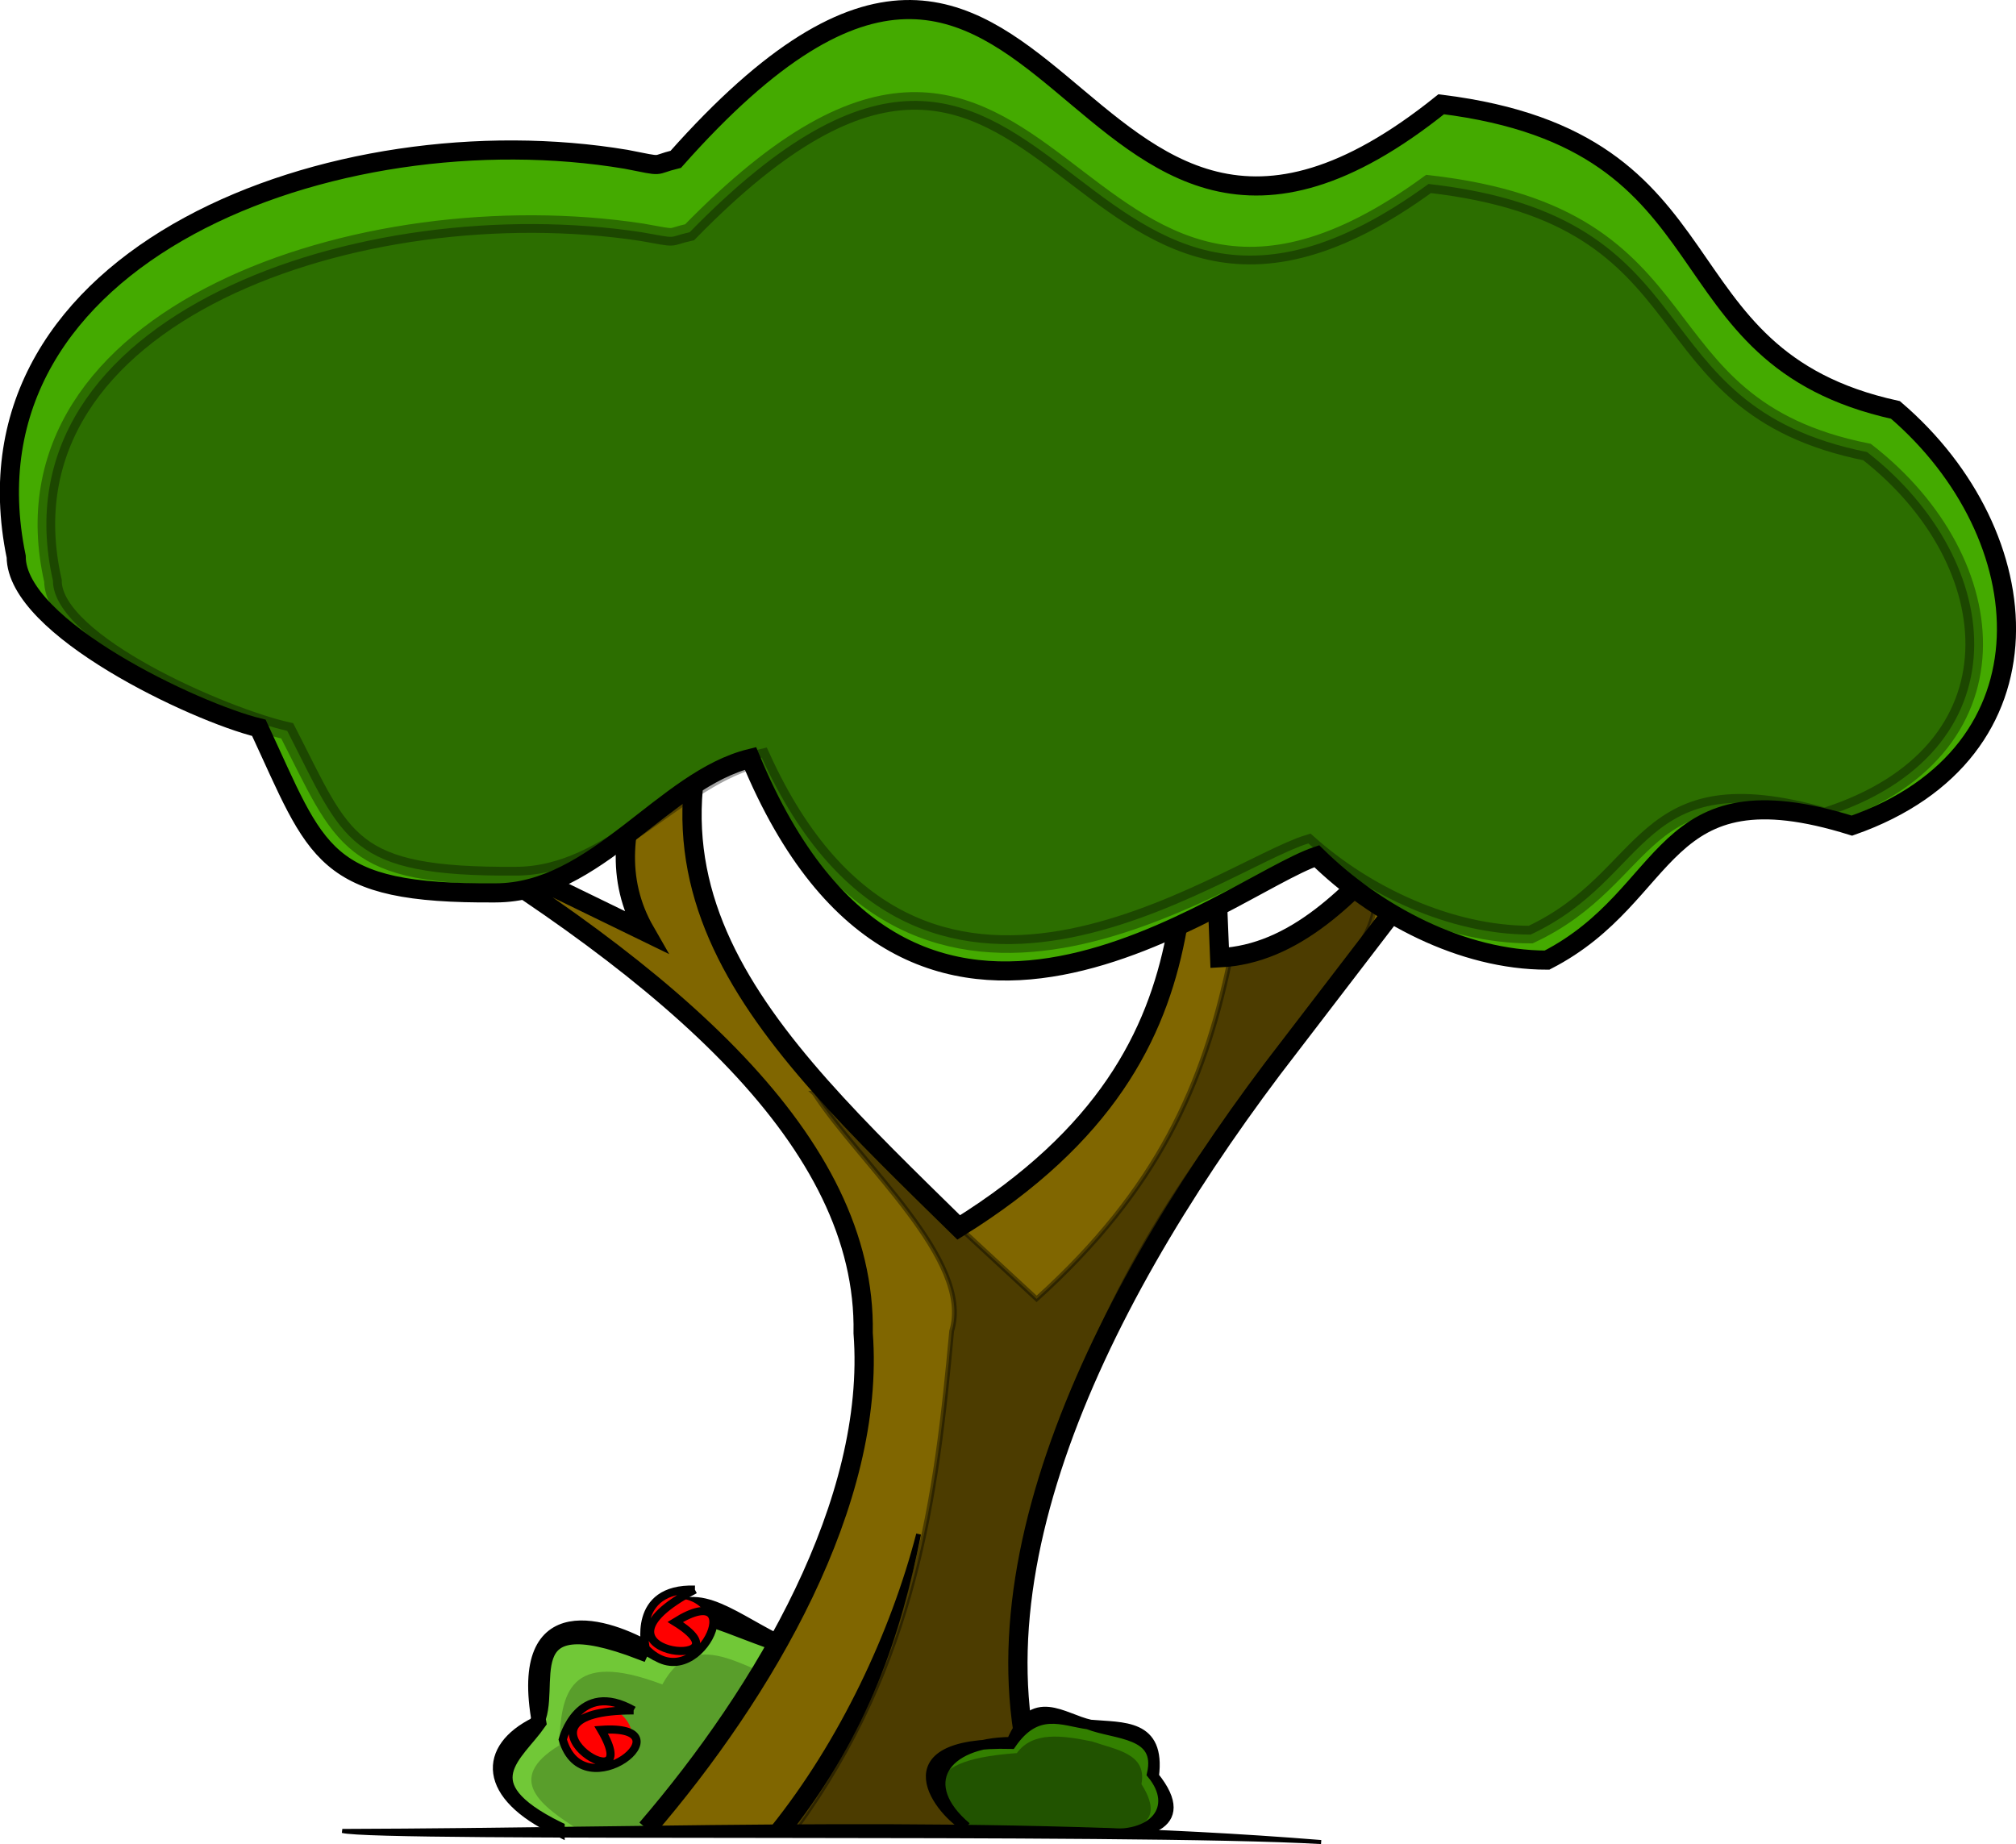 <?xml version="1.0" encoding="UTF-8" standalone="no"?>
<!-- Created with Inkscape (http://www.inkscape.org/) -->

<svg
   xmlns:dc="http://purl.org/dc/elements/1.1/"
   xmlns:cc="http://creativecommons.org/ns#"
   xmlns:rdf="http://www.w3.org/1999/02/22-rdf-syntax-ns#"
   xmlns:svg="http://www.w3.org/2000/svg"
   xmlns="http://www.w3.org/2000/svg"
   xmlns:sodipodi="http://sodipodi.sourceforge.net/DTD/sodipodi-0.dtd"
   xmlns:inkscape="http://www.inkscape.org/namespaces/inkscape"
   width="496.832"
   height="454.515"
   id="svg4097"
   version="1.1"
   inkscape:version="0.48.3.1 r9886"
   sodipodi:docname="árbol1.svg">
  <defs
     id="defs4099" />
  <sodipodi:namedview
     id="base"
     pagecolor="#ffffff"
     bordercolor="#666666"
     borderopacity="1.0"
     inkscape:pageopacity="0.0"
     inkscape:pageshadow="2"
     inkscape:zoom="0.35"
     inkscape:cx="26.390283"
     inkscape:cy="43.236007"
     inkscape:document-units="px"
     inkscape:current-layer="layer1"
     showgrid="false"
     fit-margin-top="0"
     fit-margin-left="0"
     fit-margin-right="0"
     fit-margin-bottom="0"
     inkscape:window-width="703"
     inkscape:window-height="656"
     inkscape:window-x="0"
     inkscape:window-y="48"
     inkscape:window-maximized="0" />
  <g
     inkscape:label="Capa 1"
     inkscape:groupmode="layer"
     id="layer1"
     transform="translate(-323.61,-121.083)">
    <g
       inkscape:label="Layer 1"
       id="layer1-0"
       transform="translate(232.115,109.817)">
      <path
         sodipodi:nodetypes="cccccc"
         id="path3167"
         d="m 228.469,462.349 c -9.974,-7.149 -20.166,-15.415 -5.347,-25.68 0.453,-15.413 2.349,-29.295 27.555,-18.458 9.377,-19.358 23.895,-1.935 36.192,-0.401 l 15.628,43.736 -74.029,0.803 z"
         style="fill:#71c837;fill-rule:evenodd;stroke:none"
         inkscape:connector-curvature="0" />
      <path
         sodipodi:nodetypes="cccccc"
         id="path3209"
         d="m 234.244,462.349 c -9.196,-5.816 -18.593,-12.541 -4.929,-20.892 0.417,-12.54 2.166,-23.833 25.406,-15.016 8.646,-15.749 22.031,-1.574 33.369,-0.326 l 14.409,35.582 -68.254,0.653 z"
         style="opacity:0.212;fill:#000000;fill-rule:evenodd;stroke:none"
         inkscape:connector-curvature="0" />
      <path
         sodipodi:nodetypes="ccccccccc"
         id="path3165"
         d="m 228.88,461.947 c -22.178,-10.991 -10.074,-18.072 -4.524,-26.081 -5.812,-32.116 17.467,-23.655 27.144,-18.056 5.294,-25.191 36.237,15.172 68.271,-2.408 l 20.564,32.903 -20.564,-32.501 c -37.496,20.804 -54.936,-31.388 -70.328,2.809 -32.761,-12.608 -20.767,9.092 -25.91,17.655 -12.403,6.153 -12.617,17.12 5.347,25.68 z"
         style="fill:#000000;fill-rule:evenodd;stroke:#000000;stroke-width:3.562;stroke-linecap:butt;stroke-linejoin:miter;stroke-miterlimit:4;stroke-opacity:1;stroke-dasharray:none"
         inkscape:connector-curvature="0" />
      <path
         sodipodi:nodetypes="ccccccccccc"
         id="path2168"
         d="m 250.876,462.027 c 29.044,-33.787 56.506,-80.548 53.337,-122.192 0.868,-47.032 -46.729,-88.154 -111.712,-127.155 l 58.006,28.233 c -14.787,-25.734 6.565,-55.48 28.807,-81.214 -41.875,67.629 -0.523,106.058 48.453,154.102 72.663,-45.229 49.352,-99.329 61.406,-138.199 l 2.91,71.734 c 36.72,-1.827 56.568,-57.335 93.289,-77.413 L 405.065,274.744 C 360.154,334.428 325.785,406.775 350.76,462.449"
         style="fill:#806600;fill-rule:evenodd;stroke:#000000;stroke-width:4.749;stroke-linecap:butt;stroke-linejoin:miter;stroke-miterlimit:4;stroke-opacity:1;stroke-dasharray:none"
         inkscape:connector-curvature="0" />
      <path
         sodipodi:nodetypes="cccccccccccc"
         id="path2170"
         d="M 245.775,50.526 C 174.474,38.584 80.055,73.621 95.487,148.467 c 0,17.551 44.007,38.308 59.809,42.19 14.504,31.114 15.414,40.99 58.275,40.683 24.873,0 41.511,-27.901 62.876,-33.149 40.015,96.531 117.453,31.585 139.554,24.108 14.532,14.278 35.807,25.615 56.742,25.615 31.444,-16.157 27.057,-48.145 75.144,-33.149 51.156,-17.958 46.737,-71.596 10.735,-102.461 C 498.692,99.138 520.758,46.152 446.672,36.965 352.483,112.606 353.462,-57.106 258.044,50.526 c -6.057,1.488 -2.361,1.947 -12.268,0 z"
         style="fill:#44aa00;fill-rule:evenodd;stroke:#000000;stroke-width:4.711;stroke-linecap:butt;stroke-linejoin:miter;stroke-miterlimit:4;stroke-opacity:1;stroke-dasharray:none"
         inkscape:connector-curvature="0" />
      <path
         sodipodi:nodetypes="cccccccccccc"
         id="path3157"
         d="m 249.621,68.501 c -68.829,-10.474 -159.974,20.255 -145.077,85.898 0,15.393 42.481,33.598 57.735,37.002 14.001,27.288 14.88,35.95 56.254,35.681 24.01,0 40.072,-24.471 60.695,-29.073 38.627,84.662 113.38,27.701 134.714,21.144 14.028,12.523 34.566,22.466 54.774,22.466 30.354,-14.17 26.118,-42.226 72.538,-29.073 49.382,-15.75 45.116,-62.793 10.363,-89.863 C 493.766,111.136 515.067,64.665 443.55,56.608 352.628,122.948 353.573,-25.897 261.464,68.501 c -5.847,1.305 -2.279,1.708 -11.843,0 z"
         style="opacity:0.354;fill:#000000;fill-rule:evenodd;stroke:#000000;stroke-width:4.334;stroke-linecap:butt;stroke-linejoin:miter;stroke-miterlimit:4;stroke-opacity:1;stroke-dasharray:none"
         inkscape:connector-curvature="0" />
      <path
         sodipodi:nodetypes="ccccccccc"
         id="path3159"
         d="m 292.18,280.728 c 11.264,17.402 39.205,41.224 33.846,58.626 -3.742,40.857 -8.789,81.714 -38.388,122.571 l 61.071,0 c -14.323,-55.276 1.877,-123.794 55.255,-186.693 8.439,-15.113 33.474,-37.423 24.088,-44.807 l -33.647,18.481 c -6.312,29.449 -17.275,55.279 -47.441,82.504 l -54.785,-50.682 z"
         style="opacity:0.409;fill:#000000;fill-rule:evenodd;stroke:#000000;stroke-width:1.187px;stroke-linecap:butt;stroke-linejoin:miter;stroke-opacity:1"
         inkscape:connector-curvature="0" />
      <path
         sodipodi:nodetypes="cccc"
         id="path3171"
         d="m 281.822,462.022 c 17.212,-21.374 29.776,-48.423 36.061,-72.634 -4.858,24.401 -12.859,48.801 -31.99,73.202 l -4.071,-0.567 z"
         style="fill:#000000;fill-rule:evenodd;stroke:#000000;stroke-width:1.187px;stroke-linecap:butt;stroke-linejoin:miter;stroke-opacity:1"
         inkscape:connector-curvature="0" />
      <path
         sodipodi:nodetypes="cccccc"
         id="path3175"
         d="m 329.387,461.852 34.607,0.851 c 14.843,0.715 17.514,-4.508 12.214,-13.619 1.551,-8.959 -6.814,-10.002 -13.377,-12.484 -8.139,-1.771 -16.025,-2.998 -20.357,3.405 -29.906,2.323 -20.151,13.806 -13.087,21.847 z"
         style="fill:#338000;fill-rule:evenodd;stroke:none"
         inkscape:connector-curvature="0" />
      <path
         sodipodi:nodetypes="ccccccccc"
         id="path3173"
         d="m 329.677,461.568 c -12.284,-10.371 -5.854,-20.87 11.051,-20.996 5.349,-12.602 12.694,-5.722 19.485,-4.256 8,0.728 17.39,-0.317 15.704,12.768 10.273,12.724 -3.639,14.857 -12.796,13.903 12.794,1.594 19.023,-6.252 12.214,-14.47 2.362,-10.338 -8.792,-9.518 -15.704,-12.2 -6.301,-0.861 -12.602,-4.338 -18.903,4.823 -31.961,-0.81 -17.272,17.144 -11.051,20.428 z"
         style="fill:#000000;fill-rule:evenodd;stroke:#000000;stroke-width:2.375;stroke-linecap:butt;stroke-linejoin:miter;stroke-miterlimit:4;stroke-opacity:1;stroke-dasharray:none"
         inkscape:connector-curvature="0" />
      <path
         transform="translate(46.452,21.29)"
         d="m 219.798,390.726 c 0,3.741 -3.466,6.774 -7.742,6.774 -4.276,0 -7.742,-3.033 -7.742,-6.774 0,-3.741 3.466,-6.774 7.742,-6.774 4.276,0 7.742,3.033 7.742,6.774 z"
         sodipodi:ry="6.7741938"
         sodipodi:rx="7.7419357"
         sodipodi:cy="390.7258"
         sodipodi:cx="212.05646"
         id="path3179"
         style="color:#000000;fill:#ff0000;fill-opacity:1;fill-rule:evenodd;stroke:none;stroke-width:2;marker:none;visibility:visible;display:inline;overflow:visible;enable-background:accumulate"
         sodipodi:type="arc" />
      <path
         sodipodi:nodetypes="cccc"
         id="path3177"
         d="m 262.742,403.065 c -15.726,-0.484 -12.097,14.516 -12.097,14.516 12.84,13.261 26.157,-18.307 7.258,-6.532 19.757,12.205 -25.995,8.319 4.839,-7.984 z"
         style="fill:#ff0000;fill-rule:evenodd;stroke:#000000;stroke-width:2;stroke-linecap:butt;stroke-linejoin:miter;stroke-miterlimit:4;stroke-opacity:1;stroke-dasharray:none"
         inkscape:connector-curvature="0" />
      <path
         transform="matrix(0.884,0.467,-0.467,0.884,234.778,-5.763)"
         d="m 219.798,390.726 c 0,3.741 -3.466,6.774 -7.742,6.774 -4.276,0 -7.742,-3.033 -7.742,-6.774 0,-3.741 3.466,-6.774 7.742,-6.774 4.276,0 7.742,3.033 7.742,6.774 z"
         sodipodi:ry="6.7741938"
         sodipodi:rx="7.7419357"
         sodipodi:cy="390.7258"
         sodipodi:cx="212.05646"
         id="path3187"
         style="color:#000000;fill:#ff0000;fill-opacity:1;fill-rule:evenodd;stroke:none;stroke-width:2;marker:none;visibility:visible;display:inline;overflow:visible;enable-background:accumulate"
         sodipodi:type="arc" />
      <path
         sodipodi:nodetypes="cccc"
         id="path3189"
         d="m 247.65,432.834 c -13.678,-7.775 -17.477,7.183 -17.477,7.183 5.157,17.724 31.679,-3.966 9.469,-2.385 11.766,20.021 -26.87,-4.789 8.008,-4.798 z"
         style="fill:#ff0000;fill-rule:evenodd;stroke:#000000;stroke-width:2;stroke-linecap:butt;stroke-linejoin:miter;stroke-miterlimit:4;stroke-opacity:1;stroke-dasharray:none"
         inkscape:connector-curvature="0" />
      <path
         sodipodi:nodetypes="cccccc"
         id="path3211"
         d="m 330.179,461.755 31.505,0.717 c 13.513,0.602 15.944,-3.796 11.119,-11.469 1.412,-7.545 -6.204,-8.423 -12.178,-10.513 -7.41,-1.491 -14.589,-2.524 -18.532,2.867 -27.225,1.956 -18.344,11.627 -11.914,18.398 z"
         style="opacity:0.348;fill:#000000;fill-rule:evenodd;stroke:none"
         inkscape:connector-curvature="0" />
      <path
         sodipodi:nodetypes="ccc"
         id="path3213"
         d="m 175.864,462.55 c 8.857,2.333 195.139,0.01 241.215,2.737 C 336.374,458.79 256.732,462.311 175.864,462.55 z"
         style="fill:#000000;fill-rule:evenodd;stroke:#000000;stroke-width:1px;stroke-linecap:butt;stroke-linejoin:miter;stroke-opacity:1"
         inkscape:connector-curvature="0" />
    </g>
  </g>
</svg>
